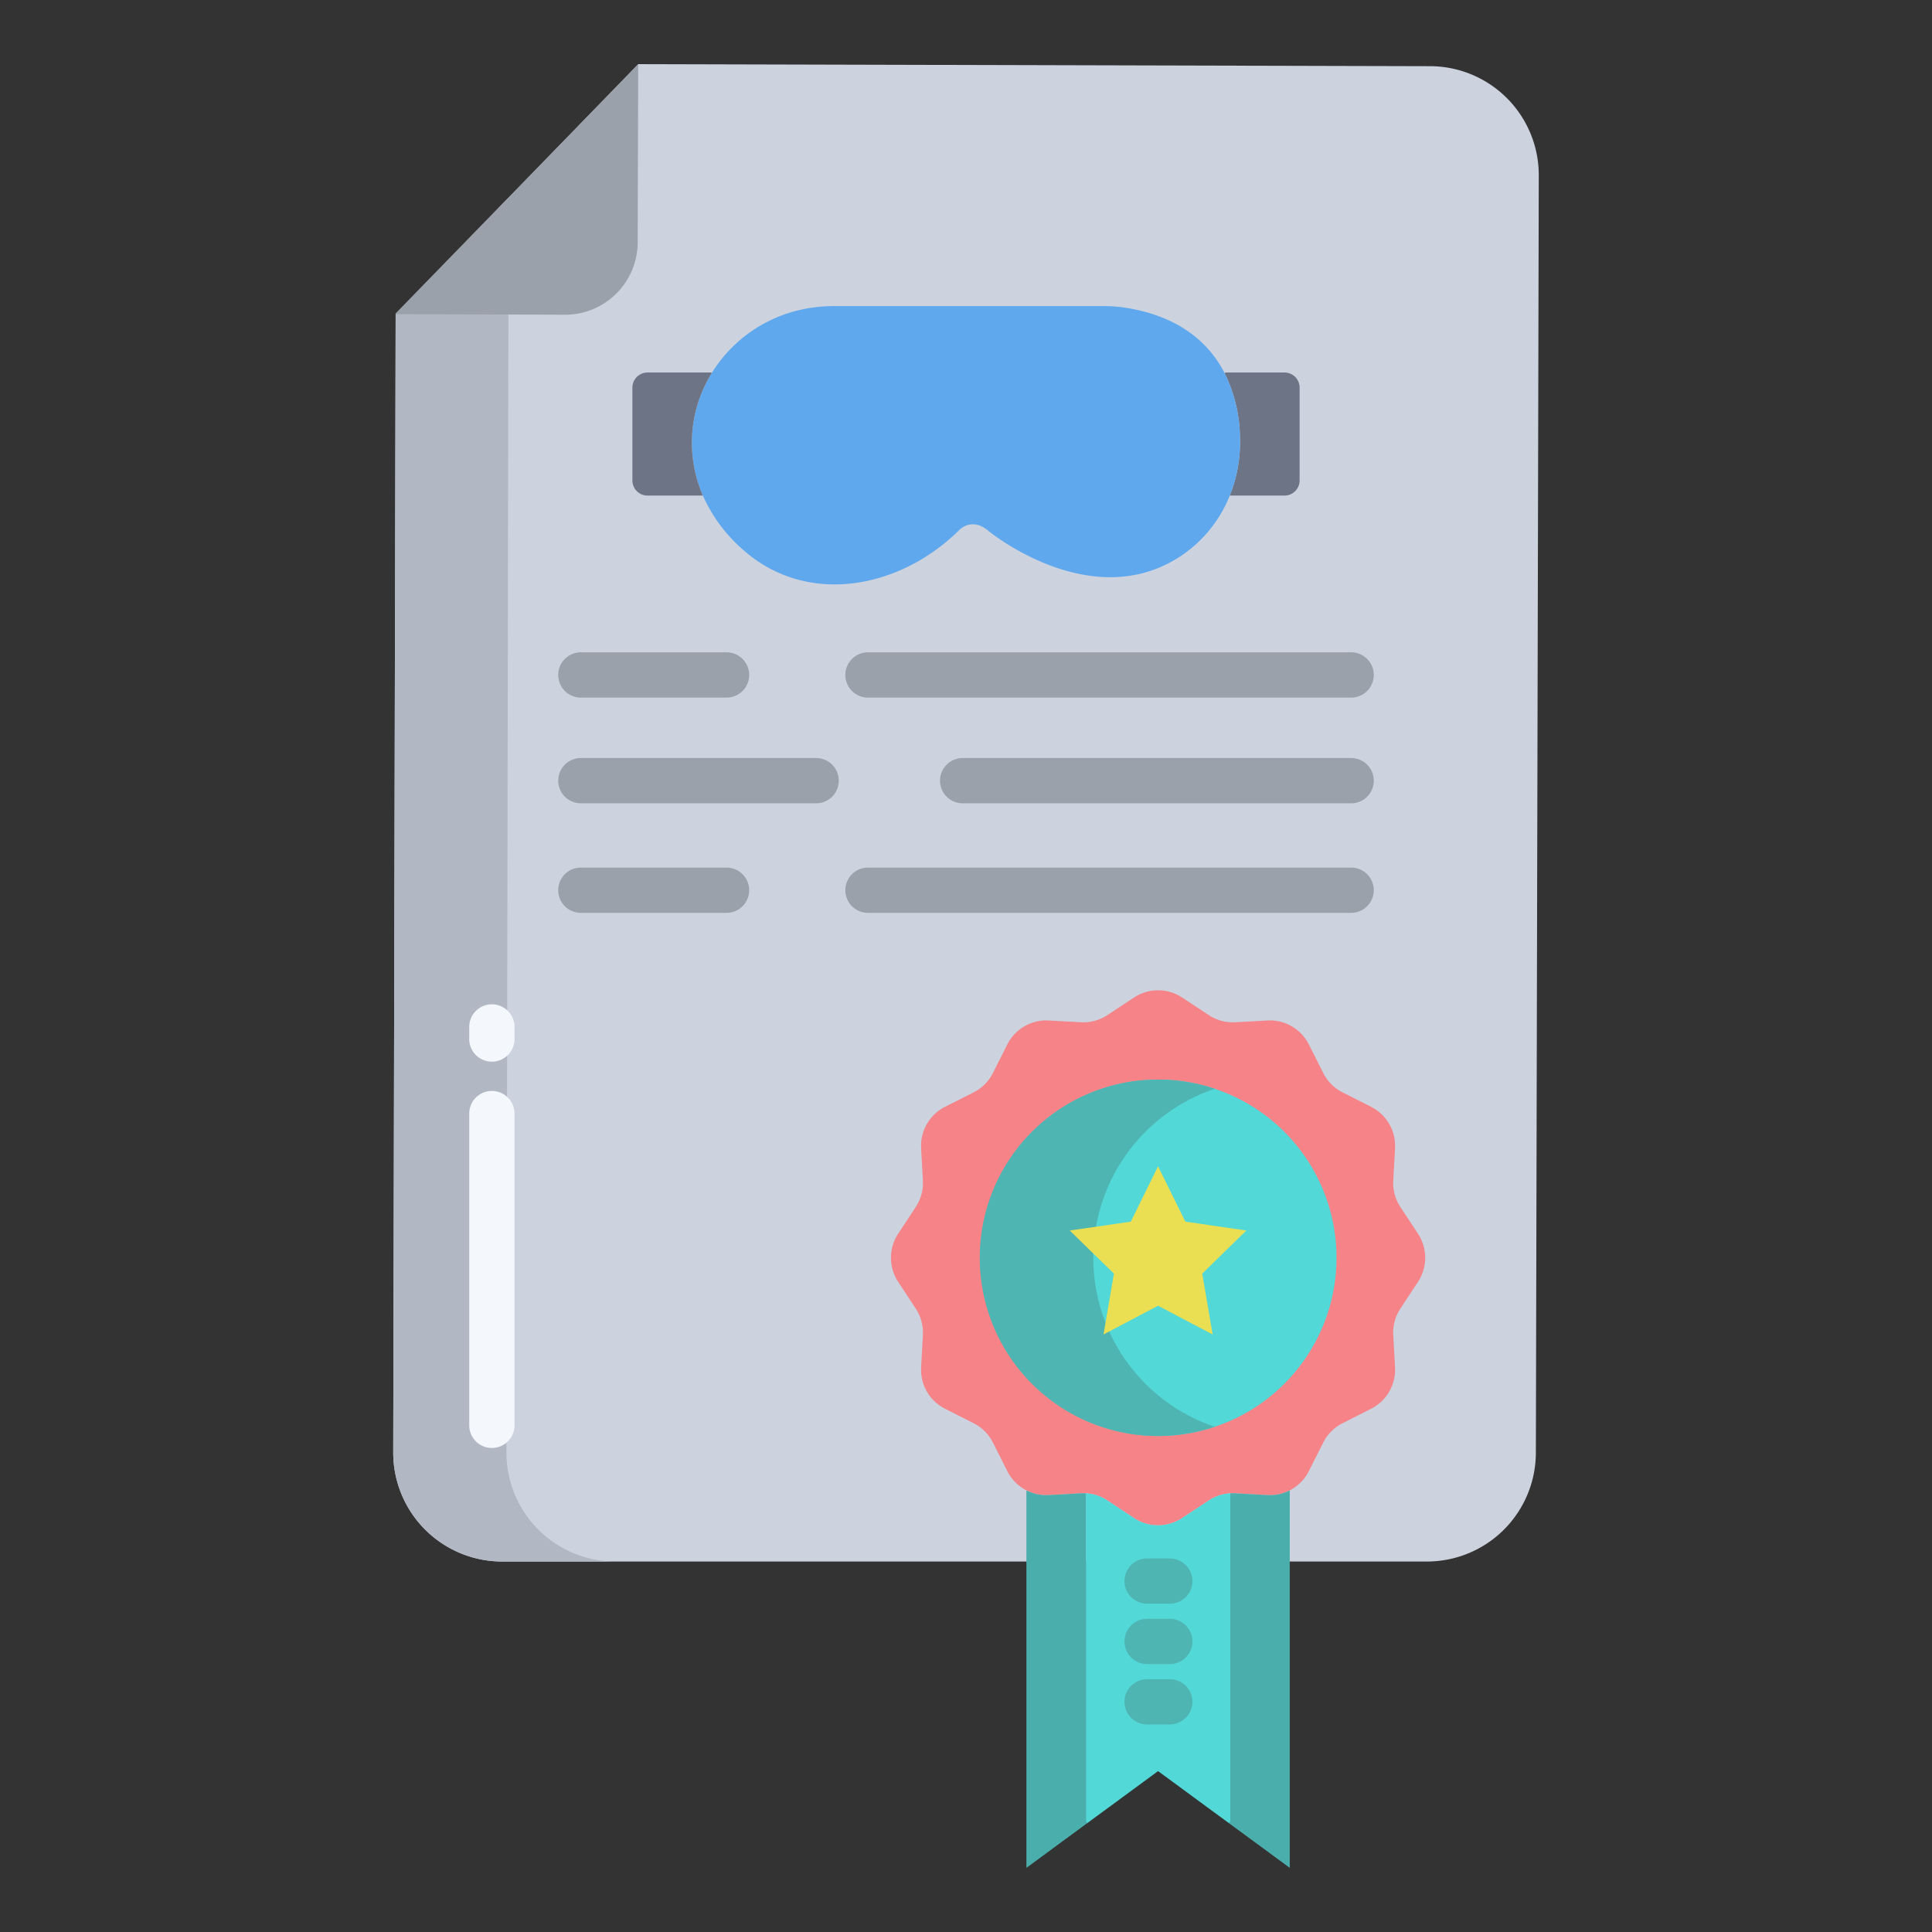 <svg id="Layer_1" height="512" viewBox="0 0 512 512" width="512" xmlns="http://www.w3.org/2000/svg" data-name="Layer 1"><rect x="0" y="0" width="512" height="512" fill="#333333" stroke="none"/><path d="m379.01 17.54-209.86-.54-.02.02-64.28 66.24-.64 301.61a28.869 28.869 0 0 0 28.85 28.95h245.11a28.876 28.876 0 0 0 28.85-28.83l.77-338.49a28.87 28.87 0 0 0 -28.78-28.96z" fill="#ccd3df"/><path d="m375.78 326.95a11.581 11.581 0 0 1 0 12.75l-4.66 7.08a11.571 11.571 0 0 0 -1.89 7.02l.47 8.56a11.587 11.587 0 0 1 -6.34 10.97l-7.57 3.84a11.532 11.532 0 0 0 -5.11 5.11l-3.83 7.59a11.538 11.538 0 0 1 -10.96 6.34l-8.55-.47c-.44-.02-.88-.02-1.31 0a11.522 11.522 0 0 0 -5.69 1.9l-7.07 4.67a11.565 11.565 0 0 1 -12.74 0l-7.06-4.67a11.591 11.591 0 0 0 -5.7-1.9c-.43-.02-.87-.02-1.31 0l-8.55.47a11.562 11.562 0 0 1 -10.96-6.34l-3.82-7.59a11.633 11.633 0 0 0 -5.11-5.11l-7.58-3.84a11.562 11.562 0 0 1 -6.33-10.97l.47-8.56a11.648 11.648 0 0 0 -1.9-7.02l-4.66-7.08a11.619 11.619 0 0 1 0-12.75l4.66-7.08a11.6 11.6 0 0 0 1.9-7.01l-.47-8.56a11.567 11.567 0 0 1 6.33-10.98l7.58-3.83a11.655 11.655 0 0 0 5.11-5.12l3.82-7.59a11.582 11.582 0 0 1 10.96-6.34l8.55.47a11.549 11.549 0 0 0 7.01-1.9l7.06-4.66a11.565 11.565 0 0 1 12.74 0l7.07 4.66a11.5 11.5 0 0 0 7 1.9l8.55-.47a11.573 11.573 0 0 1 10.96 6.34l3.83 7.59a11.554 11.554 0 0 0 5.11 5.12l7.57 3.83a11.592 11.592 0 0 1 6.34 10.98l-.47 8.56a11.523 11.523 0 0 0 1.89 7.01z" fill="#f58387"/><path d="m341.74 394.99a11.451 11.451 0 0 1 -5.85 1.22l-8.55-.47c-.44-.02-.88-.02-1.31 0l.01.28v86.79l-.29.4 16.05 11.79v-99.88z" fill="#4aafac"/><path d="m326.04 396.02v86.79l-.29.4-18.85-13.85-18.85 13.85-.29-.4v-86.79l.01-.28a11.591 11.591 0 0 1 5.7 1.9l7.06 4.67a11.565 11.565 0 0 0 12.74 0l7.07-4.67a11.522 11.522 0 0 1 5.69-1.9z" fill="#53d8d8"/><path d="m287.76 482.81v-86.79l.01-.28c-.43-.02-.87-.02-1.31 0l-8.55.47a11.414 11.414 0 0 1 -5.84-1.22l-.06.13v99.88l16.04-11.79z" fill="#4aafac"/><path d="m306.9 286.1a47.225 47.225 0 1 1 -47.16 47.23 47.2 47.2 0 0 1 47.16-47.23z" fill="#53d8d8"/><path d="m344.41 102.72v24.61a4 4 0 0 1 -4 4h-14.51a37.773 37.773 0 0 0 2.71-14.91 39.91 39.91 0 0 0 -4.08-17.55l.3-.15h15.58a4 4 0 0 1 4 4z" fill="#6d7486"/><path d="m325.9 131.33a34.675 34.675 0 0 1 -12.61 15.78c-23.87 16.23-51.37-6.43-51.37-6.43-3.15-2.73-6.1-1.8-7.69-.23-15.8 15.65-40.15 20.14-56.95 5.56a41.305 41.305 0 0 1 -11.01-14.68 35.067 35.067 0 0 1 2.36-32.49 37.275 37.275 0 0 1 22.87-16.59 40.22 40.22 0 0 1 9.9-1.13h70.72a40.021 40.021 0 0 1 5.99.41c13.05 1.99 21.76 8.26 26.42 17.34a39.91 39.91 0 0 1 4.08 17.55 37.773 37.773 0 0 1 -2.71 14.91z" fill="#5fa8ed"/><path d="m188.44 98.72.19.12a35.067 35.067 0 0 0 -2.36 32.49h-14.68a4 4 0 0 1 -4-4v-24.61a4 4 0 0 1 4-4z" fill="#6d7486"/><path d="m104.21 384.87a28.869 28.869 0 0 0 28.85 28.95h30a28.869 28.869 0 0 1 -28.85-28.95l.574-332.456-29.934 30.846z" fill="#b1b8c4"/><path d="m289.74 333.33a47.224 47.224 0 0 1 32.16-44.776 47.225 47.225 0 1 0 0 89.542 47.219 47.219 0 0 1 -32.16-44.766z" fill="#4eb5b2"/><path d="m330.3 326.1-11.7 11.42 2.76 16.13-14.46-7.62-14.46 7.62 2.76-16.13-11.7-11.42 16.17-2.35 7.23-14.67 7.23 14.67z" fill="#eadf53"/><path d="m104.85 83.06 64.28-66.04-.14 47.19a19.237 19.237 0 0 1 -19.29 19.2l-44.85-.15z" fill="#9ba1aa"/><path d="m310 441h-6a6 6 0 0 1 0-12h6a6 6 0 0 1 0 12z" fill="#4eb5b2"/><g fill="#9ba1aa"><path d="m192.541 184.871h-38.607a6 6 0 0 1 0-12h38.607a6 6 0 0 1 0 12z"/><path d="m358.066 184.871h-128.043a6 6 0 0 1 0-12h128.043a6 6 0 0 1 0 12z"/><path d="m216.28 212.887h-62.346a6 6 0 0 1 0-12h62.346a6 6 0 1 1 0 12z"/><path d="m358.066 212.887h-102.951a6 6 0 0 1 0-12h102.951a6 6 0 0 1 0 12z"/><path d="m192.541 241.917h-38.607a6 6 0 0 1 0-12h38.607a6 6 0 0 1 0 12z"/><path d="m358.066 241.917h-128.043a6 6 0 0 1 0-12h128.043a6 6 0 0 1 0 12z"/></g><path d="m310 425h-6a6 6 0 0 1 0-12h6a6 6 0 0 1 0 12z" fill="#4eb5b2"/><path d="m310 457h-6a6 6 0 0 1 0-12h6a6 6 0 0 1 0 12z" fill="#4eb5b2"/><g fill="#f4f8fc"><path d="m130.352 383.728a6 6 0 0 1 -6-6v-82.617a6 6 0 0 1 12 0v82.617a6 6 0 0 1 -6 6z"/><path d="m130.352 281.353a6 6 0 0 1 -6-6v-3.2a6 6 0 0 1 12 0v3.2a6 6 0 0 1 -6 6z"/></g></svg>